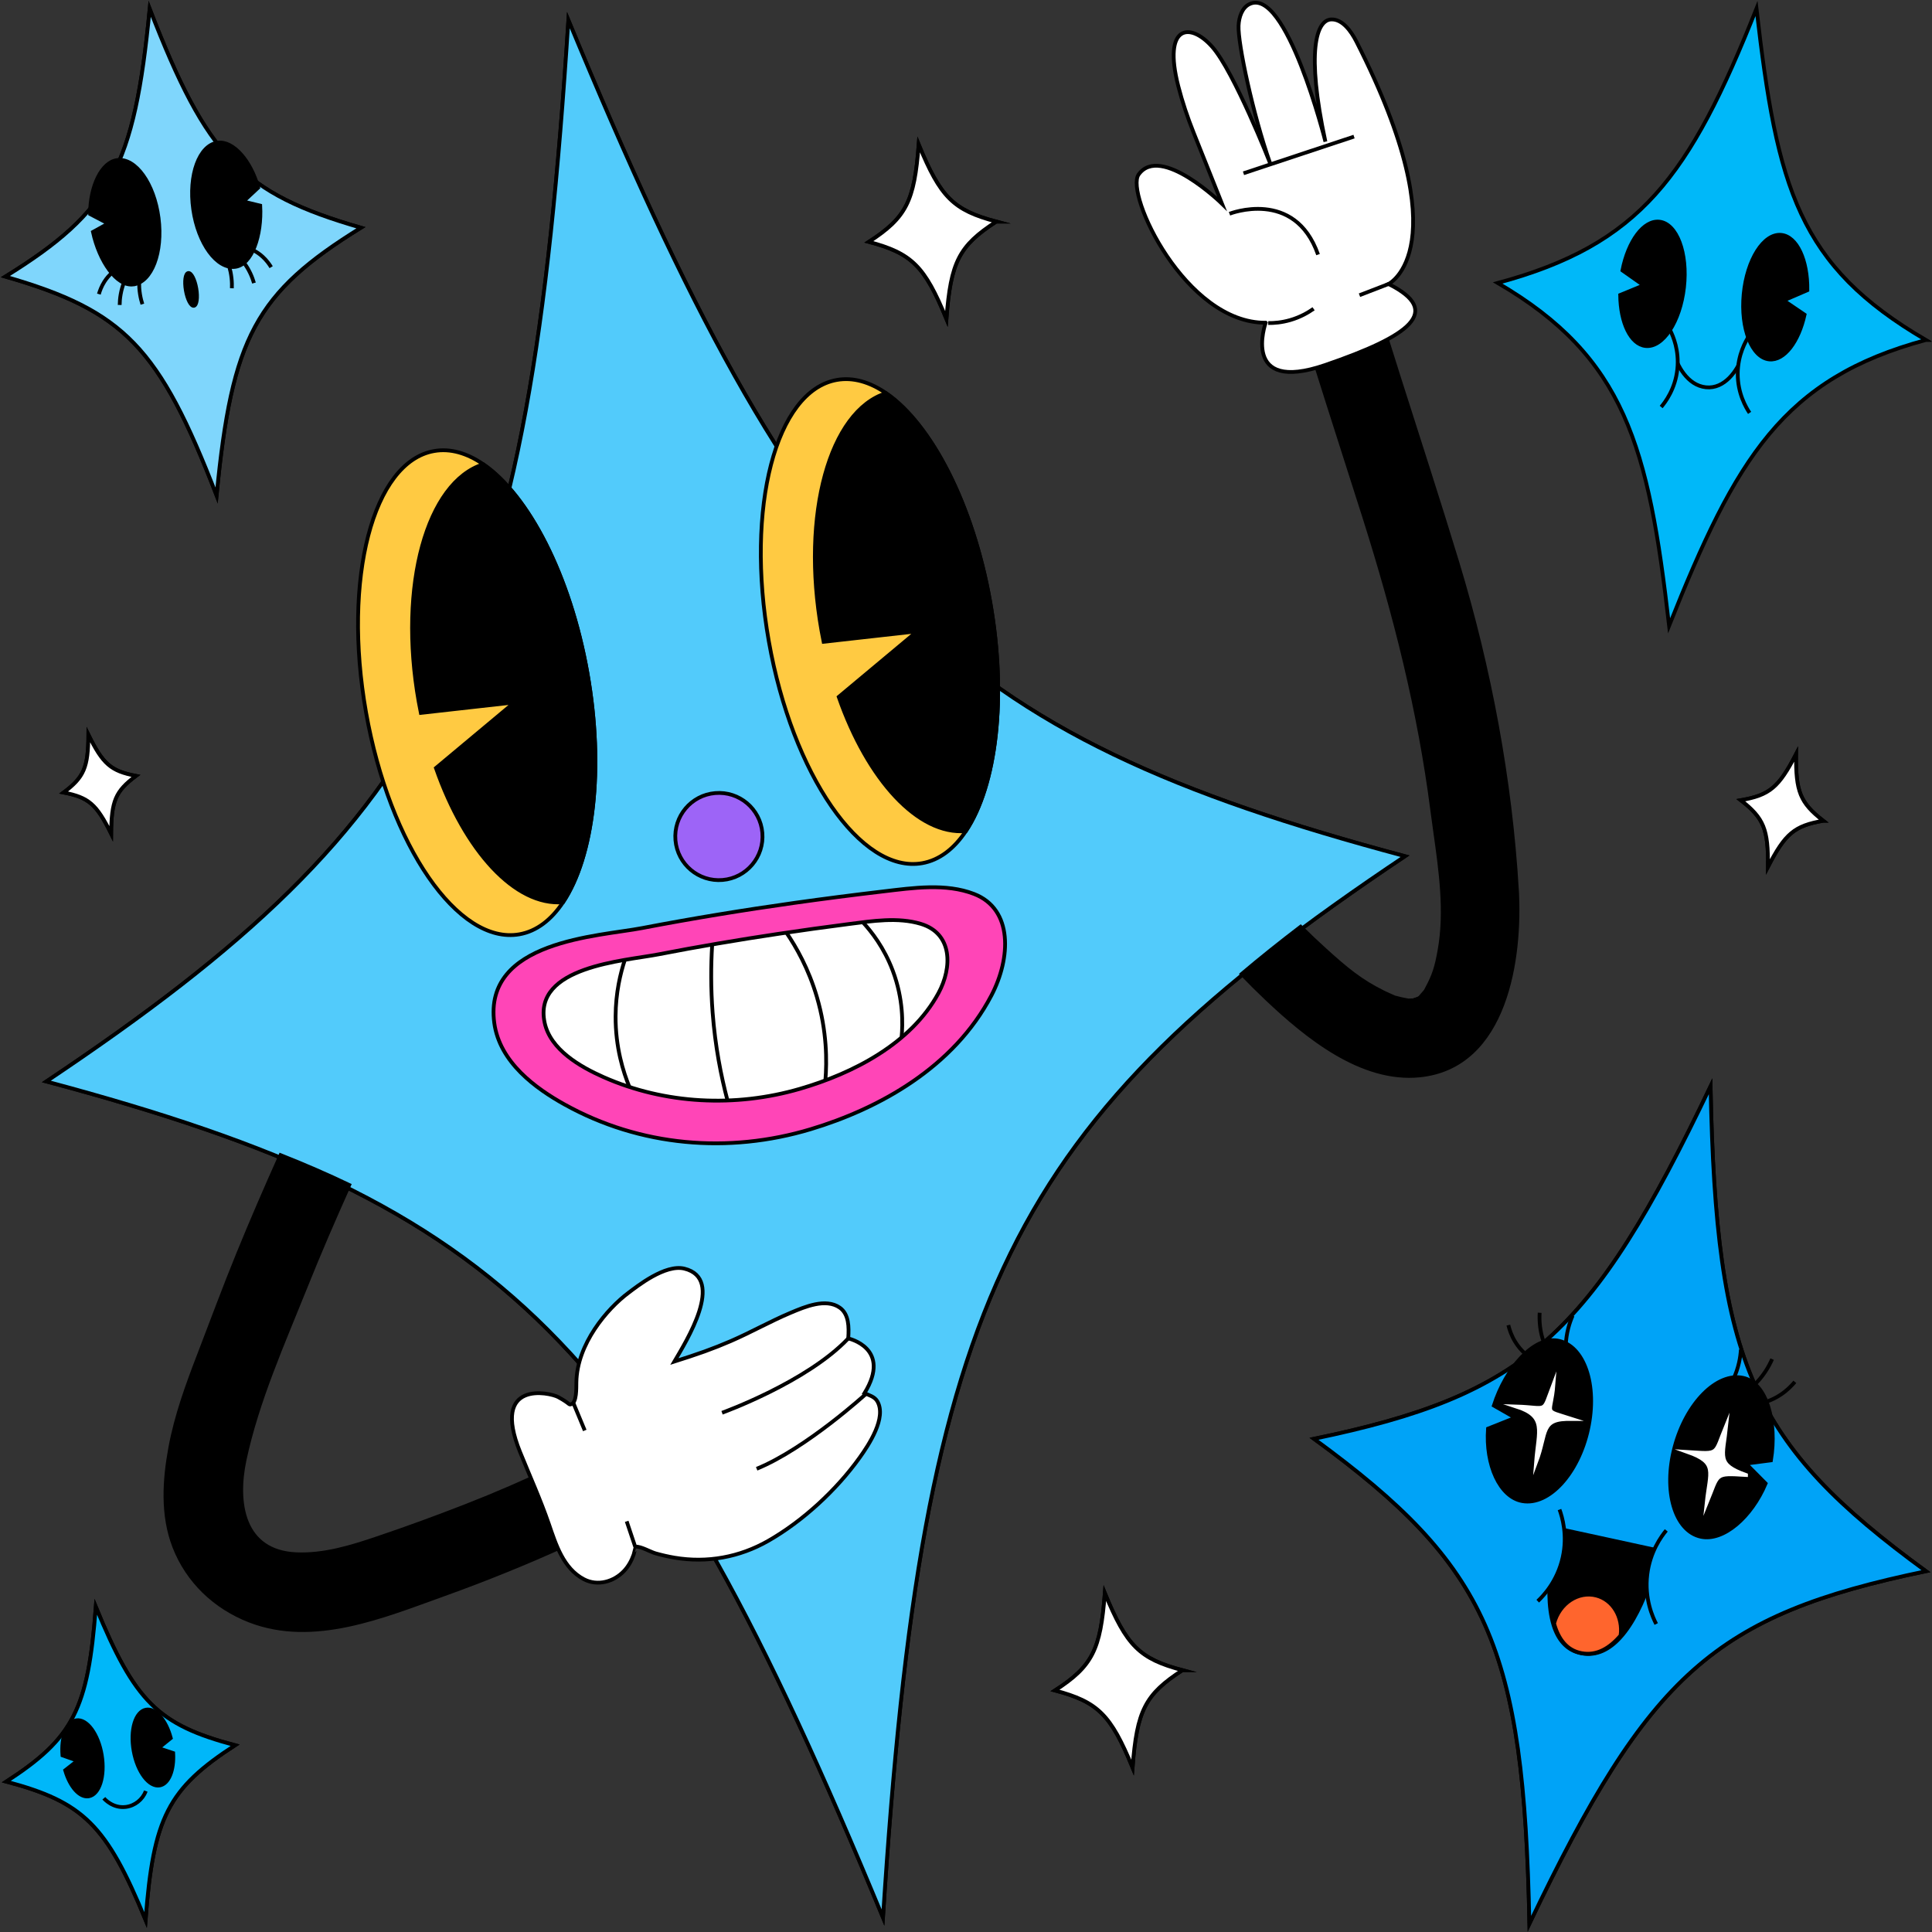 <?xml version="1.0" encoding="UTF-8"?>
<!-- Created with Inkscape (http://www.inkscape.org/) -->
<svg id="svg2" width="682.67" height="682.67" version="1.1" viewBox="0 0 682.67 682.67" xmlns="http://www.w3.org/2000/svg">
 <rect x="0" y="0" width="682.67" height="682.67" fill="#333333" stroke="none"/>
 <defs id="defs6">
  <clipPath id="clipPath1800">
   <path id="path1798" d="m0 512h512v-512h-512z"/>
  </clipPath>
 </defs>
 <g id="g1792" transform="matrix(1.333 0 0 -1.333 9.2275e-6 682.67)">
  <g id="g1794">
   <g id="g1796" clip-path="url(#clipPath1800)">
    <g id="g1802" transform="translate(264.09 453.39)">
     <path id="path1804" d="m0 0c-9.891-6.412-12.079-10.683-13.213-25.793-5.765 14.014-9.169 17.396-20.56 20.424 9.89 6.412 12.078 10.683 13.212 25.793 5.765-14.013 9.17-17.395 20.561-20.424" fill="#fff"/>
    </g>
    <g id="g1806" transform="translate(264.09 453.39)">
     <path id="path1808" d="m0 0c-9.891-6.412-12.079-10.683-13.213-25.793-5.765 14.014-9.169 17.396-20.56 20.424 9.89 6.412 12.078 10.683 13.212 25.793 5.765-14.013 9.17-17.395 20.561-20.424z" fill="none" stroke="#000" stroke-miterlimit="10"/>
    </g>
    <g id="g1810" transform="translate(264.09 453.39)">
     <path id="path1812" d="m0 0c-9.891-6.412-12.079-10.683-13.213-25.793-5.765 14.014-9.169 17.396-20.56 20.424 9.89 6.412 12.078 10.683 13.212 25.793 5.765-14.013 9.17-17.395 20.561-20.424" fill="#fff"/>
    </g>
    <g id="g1814" transform="translate(264.09 453.39)">
     <path id="path1816" d="m0 0c-9.891-6.412-12.079-10.683-13.213-25.793-5.765 14.014-9.169 17.396-20.56 20.424 9.89 6.412 12.078 10.683 13.212 25.793 5.765-14.013 9.17-17.395 20.561-20.424z" fill="none" stroke="#000" stroke-miterlimit="10"/>
    </g>
    <g id="g1818" transform="translate(313.43 69.396)">
     <path id="path1820" d="m0 0c-9.891-6.412-12.079-10.683-13.214-25.793-5.764 14.014-9.169 17.396-20.56 20.424 9.89 6.412 12.079 10.683 13.213 25.793 5.764-14.013 9.169-17.395 20.561-20.424" fill="#fff"/>
    </g>
    <g id="g1822" transform="translate(313.43 69.396)">
     <path id="path1824" d="m0 0c-9.891-6.412-12.079-10.683-13.214-25.793-5.764 14.014-9.169 17.396-20.56 20.424 9.89 6.412 12.079 10.683 13.213 25.793 5.764-14.013 9.169-17.395 20.561-20.424z" fill="none" stroke="#000" stroke-miterlimit="10"/>
    </g>
    <g id="g1826" transform="translate(313.43 69.396)">
     <path id="path1828" d="m0 0c-9.891-6.412-12.079-10.683-13.214-25.793-5.764 14.014-9.169 17.396-20.56 20.424 9.89 6.412 12.079 10.683 13.213 25.793 5.764-14.013 9.169-17.395 20.561-20.424" fill="#fff"/>
    </g>
    <g id="g1830" transform="translate(313.43 69.396)">
     <path id="path1832" d="m0 0c-9.891-6.412-12.079-10.683-13.214-25.793-5.764 14.014-9.169 17.396-20.56 20.424 9.89 6.412 12.079 10.683 13.213 25.793 5.764-14.013 9.169-17.395 20.561-20.424z" fill="none" stroke="#000" stroke-miterlimit="10"/>
    </g>
    <g id="g1834" transform="translate(483.29 294.57)">
     <path id="path1836" d="m0 0c-7.641-1.337-10.066-3.36-14.644-12.219 0.117 9.971-1.074 12.897-7.194 17.664 7.642 1.336 10.067 3.361 14.645 12.219-0.118-9.971 1.074-12.896 7.193-17.664" fill="#fff"/>
    </g>
    <g id="g1838" transform="translate(483.29 294.57)">
     <path id="path1840" d="m0 0c-7.641-1.337-10.066-3.36-14.644-12.219 0.117 9.971-1.074 12.897-7.194 17.664 7.642 1.336 10.067 3.361 14.645 12.219-0.118-9.971 1.074-12.896 7.193-17.664z" fill="none" stroke="#000" stroke-miterlimit="10"/>
    </g>
    <g id="g1842" transform="translate(483.29 294.57)">
     <path id="path1844" d="m0 0c-7.641-1.337-10.066-3.36-14.644-12.219 0.117 9.971-1.074 12.897-7.194 17.664 7.642 1.336 10.067 3.361 14.645 12.219-0.118-9.971 1.074-12.896 7.193-17.664" fill="#fff"/>
    </g>
    <g id="g1846" transform="translate(483.29 294.57)">
     <path id="path1848" d="m0 0c-7.641-1.337-10.066-3.36-14.644-12.219 0.117 9.971-1.074 12.897-7.194 17.664 7.642 1.336 10.067 3.361 14.645 12.219-0.118-9.971 1.074-12.896 7.193-17.664z" fill="none" stroke="#000" stroke-miterlimit="10"/>
    </g>
    <g id="g1850" transform="translate(36.031 306.46)">
     <path id="path1852" d="m0 0c-5.423-4.067-6.51-6.604-6.568-15.318-3.858 7.814-5.944 9.621-12.599 10.911 5.423 4.067 6.511 6.603 6.568 15.318 3.858-7.814 5.944-9.621 12.599-10.911" fill="#fff"/>
    </g>
    <g id="g1854" transform="translate(36.031 306.46)">
     <path id="path1856" d="m0 0c-5.423-4.067-6.51-6.604-6.568-15.318-3.858 7.814-5.944 9.621-12.599 10.911 5.423 4.067 6.511 6.603 6.568 15.318 3.858-7.814 5.944-9.621 12.599-10.911z" fill="none" stroke="#000" stroke-miterlimit="10"/>
    </g>
    <g id="g1858" transform="translate(36.031 306.46)">
     <path id="path1860" d="m0 0c-5.423-4.067-6.51-6.604-6.568-15.318-3.858 7.814-5.944 9.621-12.599 10.911 5.423 4.067 6.511 6.603 6.568 15.318 3.858-7.814 5.944-9.621 12.599-10.911" fill="#fff"/>
    </g>
    <g id="g1862" transform="translate(36.031 306.46)">
     <path id="path1864" d="m0 0c-5.423-4.067-6.51-6.604-6.568-15.318-3.858 7.814-5.944 9.621-12.599 10.911 5.423 4.067 6.511 6.603 6.568 15.318 3.858-7.814 5.944-9.621 12.599-10.911z" fill="none" stroke="#000" stroke-miterlimit="10"/>
    </g>
    <g id="g1866" transform="translate(510.53 95.64)">
     <path id="path1868" d="m0 0c-56.015-11.616-73.422-27.09-105.12-93.446-1.438 73.525-10.893 94.81-57.099 128.54 56.016 11.616 73.423 27.09 105.12 93.446 1.439-73.524 10.894-94.81 57.099-128.54" fill="#00a3f7"/>
    </g>
    <g id="g1870" transform="translate(510.53 95.64)">
     <path id="path1872" d="m0 0c-56.015-11.616-73.422-27.09-105.12-93.446-1.438 73.525-10.893 94.81-57.099 128.54 56.016 11.616 73.423 27.09 105.12 93.446 1.439-73.524 10.894-94.81 57.099-128.54z" fill="none" stroke="#000" stroke-miterlimit="10"/>
    </g>
    <g id="g1874" transform="translate(510.53 95.64)">
     <path id="path1876" d="m0 0c-56.015-11.616-73.422-27.09-105.12-93.446-1.438 73.525-10.893 94.81-57.099 128.54 56.016 11.616 73.423 27.09 105.12 93.446 1.439-73.524 10.894-94.81 57.099-128.54" fill="#00a3f7"/>
    </g>
    <g id="g1878" transform="translate(510.53 95.64)">
     <path id="path1880" d="m0 0c-56.015-11.616-73.422-27.09-105.12-93.446-1.438 73.525-10.893 94.81-57.099 128.54 56.016 11.616 73.423 27.09 105.12 93.446 1.439-73.524 10.894-94.81 57.099-128.54z" fill="none" stroke="#000" stroke-miterlimit="10"/>
    </g>
    <g id="g1882" transform="translate(412.88 156.77)">
     <path id="path1884" d="m0 0c-6.339 1.098-13.7-7.256-16.893-17.223l5.67-3.24-7.22-2.879c-0.7-9.571 3.126-18.174 9.126-19.213 7.03-1.217 14.815 7.322 17.388 19.073s-1.041 22.264-8.071 23.482"/>
    </g>
    <g id="g1886" transform="translate(412.88 156.77)">
     <path id="path1888" d="m0 0c-6.339 1.098-13.7-7.256-16.893-17.223l5.67-3.24-7.22-2.879c-0.7-9.571 3.126-18.174 9.126-19.213 7.03-1.217 14.815 7.322 17.388 19.073s-1.041 22.264-8.071 23.482z" fill="none" stroke="#000" stroke-miterlimit="10"/>
    </g>
    <g id="g1890" transform="translate(399.83 160.87)">
     <path id="path1892" d="m0 0c0.279-1.157 0.797-2.749 1.8-4.394 0.792-1.3 1.654-2.25 2.364-2.912" fill="none" stroke="#000" stroke-miterlimit="10"/>
    </g>
    <g id="g1894" transform="translate(408.13 164.15)">
     <path id="path1896" d="m0 0c-0.062-1.036-0.06-2.308 0.118-3.73 0.196-1.567 0.55-2.868 0.897-3.868" fill="none" stroke="#000" stroke-miterlimit="10"/>
    </g>
    <g id="g1898" transform="translate(416.87 163.38)">
     <path id="path1900" d="m0 0c-0.402-0.912-0.827-2.043-1.165-3.368-0.393-1.535-0.559-2.897-0.623-3.985" fill="none" stroke="#000" stroke-miterlimit="10"/>
    </g>
    <g id="g1902" transform="translate(416.68 135.97)">
     <path id="path1904" d="m0 0c-8.604 0.27-6.483-3.446-9.506-11.45 0.649 8.412 2.868 12.179-5.212 14.783 8.603-0.27 6.806-2.143 9.828 5.86-0.648-8.412-3.191-6.589 4.89-9.193" fill="#fff"/>
    </g>
    <g id="g1906" transform="translate(416.68 135.97)">
     <path id="path1908" d="m0 0c-8.604 0.27-6.483-3.446-9.506-11.45 0.649 8.412 2.868 12.179-5.212 14.783 8.603-0.27 6.806-2.143 9.828 5.86-0.648-8.412-3.191-6.589 4.89-9.193z" fill="none" stroke="#fff" stroke-miterlimit="10"/>
    </g>
    <g id="g1910" transform="translate(462.04 146.9)">
     <path id="path1912" d="m0 0c6.261-1.333 9.096-11.638 7.402-21.877l-6.64-0.861 5.228-5.275c-3.775-8.963-11.211-15.381-17.136-14.12-6.945 1.478-10.078 12.108-7 23.742 3.079 11.634 11.203 19.869 18.146 18.391"/>
    </g>
    <g id="g1914" transform="translate(462.04 146.9)">
     <path id="path1916" d="m0 0c6.261-1.333 9.096-11.638 7.402-21.877l-6.64-0.861 5.228-5.275c-3.775-8.963-11.211-15.381-17.136-14.12-6.945 1.478-10.078 12.108-7 23.742 3.079 11.634 11.203 19.869 18.146 18.391z" fill="none" stroke="#000" stroke-miterlimit="10"/>
    </g>
    <g id="g1918" transform="translate(475.77 145.83)">
     <path id="path1920" d="m0 0c-0.787-0.95-1.99-2.208-3.658-3.335-1.319-0.892-2.538-1.437-3.488-1.779" fill="none" stroke="#000" stroke-miterlimit="10"/>
    </g>
    <g id="g1922" transform="translate(469.75 151.86)">
     <path id="path1924" d="m0 0c-0.421-0.965-1.009-2.121-1.826-3.35-0.9-1.352-1.82-2.405-2.596-3.187" fill="none" stroke="#000" stroke-miterlimit="10"/>
    </g>
    <g id="g1926" transform="translate(461.46 154.38)">
     <path id="path1928" d="m0 0c-0.055-0.979-0.191-2.164-0.494-3.493-0.352-1.54-0.828-2.84-1.271-3.853" fill="none" stroke="#000" stroke-miterlimit="10"/>
    </g>
    <g id="g1930" transform="translate(462.83 121.14)">
     <path id="path1932" d="m0 0c-8.55 0.52-7.191 0.505-10.43-7.407 0.889 8.389 2.981 10.666-4.982 13.504 8.55-0.52 6.934-0.916 10.172 6.996-0.889-8.39-2.723-10.255 5.24-13.093" fill="#fff"/>
    </g>
    <g id="g1934" transform="translate(462.83 121.14)">
     <path id="path1936" d="m0 0c-8.55 0.52-7.191 0.505-10.43-7.407 0.889 8.389 2.981 10.666-4.982 13.504 8.55-0.52 6.934-0.916 10.172 6.996-0.889-8.39-2.723-10.255 5.24-13.093z" fill="none" stroke="#fff" stroke-miterlimit="10"/>
    </g>
    <g id="g1938" transform="translate(429.43 78.001)">
     <path id="path1940" d="m0 0c-2.804-3.063-6.206-4.923-10.253-4.115-3.935 0.778-6.176 3.657-7.355 7.406l3e-3 0.011c-3.094 9.818 1.062 25.634 1.062 25.634l8.608-1.868 10.769-2.341 7.481-1.629s-3.247-15.392-10.315-23.098"/>
    </g>
    <g id="g1942" transform="translate(429.43 78.001)">
     <path id="path1944" d="m0 0c-2.804-3.063-6.206-4.923-10.253-4.115-3.935 0.778-6.176 3.657-7.355 7.406l3e-3 0.011c-3.094 9.818 1.062 25.634 1.062 25.634l8.608-1.868 10.769-2.341 7.481-1.629s-3.247-15.392-10.315-23.098z" fill="none" stroke="#000" stroke-miterlimit="10"/>
    </g>
    <g id="g1946" transform="translate(429.59 78.606)">
     <path id="path1948" d="m0 0c-2.886-3.379-6.35-5.468-10.401-4.682-3.941 0.757-6.131 3.827-7.236 7.862l3e-3 0.011c1.403 5.338 6.433 8.635 11.228 7.375 4.373-1.149 7.052-5.712 6.406-10.566" fill="#ff652d"/>
    </g>
    <g id="g1950" transform="translate(429.59 78.606)">
     <path id="path1952" d="m0 0c-2.886-3.379-6.35-5.468-10.401-4.682-3.941 0.757-6.131 3.827-7.236 7.862l3e-3 0.011c1.403 5.338 6.433 8.635 11.228 7.375 4.373-1.149 7.052-5.712 6.406-10.566z" fill="none" stroke="#000" stroke-miterlimit="10"/>
    </g>
    <g id="g1954" transform="translate(413.39 111.98)">
     <path id="path1956" d="m0 0c0.698-1.909 2.17-6.729 0.844-12.692-1.411-6.344-5.151-10.219-6.614-11.593" fill="#00a3f7" stroke="#000" stroke-miterlimit="10"/>
    </g>
    <g id="g1958" transform="translate(441.69 106.46)">
     <path id="path1960" d="m0 0c-1.295-1.566-4.29-5.618-5.03-11.684-0.787-6.45 1.444-11.35 2.366-13.134" fill="#00a3f7" stroke="#000" stroke-miterlimit="10"/>
    </g>
    <g id="g1962" transform="translate(510.51 422.01)">
     <path id="path1964" d="m0 0c-37.751-10.19-50.334-31.168-68.068-75.75-5.451 47.669-11.662 71.15-45.431 90.864 37.751 10.191 50.863 28.163 68.598 72.745 5.45-47.669 11.132-68.144 44.901-87.859" fill="#00b8f9"/>
    </g>
    <g id="g1966" transform="translate(510.51 422.01)">
     <path id="path1968" d="m0 0c-37.751-10.19-50.334-31.168-68.068-75.75-5.451 47.669-11.662 71.15-45.431 90.864 37.751 10.191 50.863 28.163 68.598 72.745 5.45-47.669 11.132-68.144 44.901-87.859z" fill="none" stroke="#000" stroke-miterlimit="10"/>
    </g>
    <g id="g1970" transform="translate(461.84 417.64)">
     <path id="path1972" d="m0 0c-1.306-3.785-4.714-8.678-9.634-8.169-4.866 0.502-7.743 5.755-8.684 9.707" fill="none" stroke="#000" stroke-miterlimit="10"/>
    </g>
    <g id="g1974" transform="translate(442.76 424.5)">
     <path id="path1976" d="m0 0c0.744-1.485 2.389-5.26 1.868-10.226-0.555-5.282-3.228-8.776-4.289-10.028" fill="#00b8f9" stroke="#000" stroke-miterlimit="10"/>
    </g>
    <g id="g1978" transform="translate(463.63 423.08)">
     <path id="path1980" d="m0 0c-0.906-1.393-2.96-4.961-2.995-9.954-0.037-5.31 2.231-9.08 3.145-10.442" fill="#00b8f9" stroke="#000" stroke-miterlimit="10"/>
    </g>
    <g id="g1982" transform="translate(439.88 453.37)">
     <path id="path1984" d="m0 0c-4.162 0.467-8.286-5.144-9.807-12.921l5.62-3.958-6.222-2.558c0.071-7.331 2.769-13.076 6.709-13.518 4.616-0.519 9.186 6.438 10.209 15.539 1.021 9.1-1.893 16.897-6.509 17.416"/>
    </g>
    <g id="g1986" transform="translate(439.88 453.37)">
     <path id="path1988" d="m0 0c-4.162 0.467-8.286-5.144-9.807-12.921l5.62-3.958-6.222-2.558c0.071-7.331 2.769-13.076 6.709-13.518 4.616-0.519 9.186 6.438 10.209 15.539 1.021 9.1-1.893 16.897-6.509 17.416z" fill="none" stroke="#000" stroke-miterlimit="10"/>
    </g>
    <g id="g1990" transform="translate(472.15 449.87)">
     <path id="path1992" d="m0 0c4.17-0.396 7.056-6.731 6.949-14.656l-6.311-2.722 5.566-3.779c-1.573-7.16-5.391-12.231-9.338-11.857-4.625 0.44-7.672 8.186-6.806 17.302 0.865 9.117 5.315 16.151 9.94 15.712"/>
    </g>
    <g id="g1994" transform="translate(472.15 449.87)">
     <path id="path1996" d="m0 0c4.17-0.396 7.056-6.731 6.949-14.656l-6.311-2.722 5.566-3.779c-1.573-7.16-5.391-12.231-9.338-11.857-4.625 0.44-7.672 8.186-6.806 17.302 0.865 9.117 5.315 16.151 9.94 15.712z" fill="none" stroke="#000" stroke-miterlimit="10"/>
    </g>
    <g id="g1998" transform="translate(62.312 49.509)">
     <path id="path2000" d="m0 0c-17.757-11.512-21.686-19.18-23.722-46.307-10.349 25.159-16.462 31.23-36.913 36.667 17.757 11.512 21.685 19.18 23.722 46.307 10.349-25.158 16.461-31.23 36.913-36.667" fill="#00a3f7"/>
    </g>
    <g id="g2002" transform="translate(62.312 49.509)">
     <path id="path2004" d="m0 0c-17.757-11.512-21.686-19.18-23.722-46.307-10.349 25.159-16.462 31.23-36.913 36.667 17.757 11.512 21.685 19.18 23.722 46.307 10.349-25.158 16.461-31.23 36.913-36.667z" fill="none" stroke="#000" stroke-miterlimit="10"/>
    </g>
    <g id="g2006" transform="translate(62.312 49.509)">
     <path id="path2008" d="m0 0c-17.757-11.512-21.686-19.18-23.722-46.307-10.349 25.159-16.462 31.23-36.913 36.667 17.757 11.512 21.685 19.18 23.722 46.307 10.349-25.158 16.461-31.23 36.913-36.667" fill="#00b7f9"/>
    </g>
    <g id="g2010" transform="translate(62.312 49.509)">
     <path id="path2012" d="m0 0c-17.757-11.512-21.686-19.18-23.722-46.307-10.349 25.159-16.462 31.23-36.913 36.667 17.757 11.512 21.685 19.18 23.722 46.307 10.349-25.158 16.461-31.23 36.913-36.667z" fill="none" stroke="#000" stroke-miterlimit="10"/>
    </g>
    <g id="g2014" transform="translate(38.659 37.361)">
     <path id="path2016" d="m0 0c-0.873-2.278-2.911-3.899-5.295-4.205-3.439-0.441-5.679 2.104-5.838 2.292" fill="none" stroke="#000" stroke-miterlimit="10"/>
    </g>
    <g id="g2018" transform="translate(20.211 56.11)">
     <path id="path2020" d="m0 0c-2.544-0.417-4.053-4.429-3.658-9.291l3.991-1.408-3.262-2.553c1.264-4.332 3.82-7.287 6.228-6.893 2.823 0.462 4.371 5.347 3.46 10.91-0.911 5.562-3.937 9.697-6.759 9.235"/>
    </g>
    <g id="g2022" transform="translate(20.211 56.11)">
     <path id="path2024" d="m0 0c-2.544-0.417-4.053-4.429-3.658-9.291l3.991-1.408-3.262-2.553c1.264-4.332 3.82-7.287 6.228-6.893 2.823 0.462 4.371 5.347 3.46 10.91-0.911 5.562-3.937 9.697-6.759 9.235z" fill="none" stroke="#000" stroke-miterlimit="10"/>
    </g>
    <g id="g2026" transform="translate(38.711 58.936)">
     <path id="path2028" d="m0 0c2.537 0.461 5.303-2.813 6.561-7.526l-3.287-2.665 3.928-1.312c0.261-4.506-1.156-8.146-3.557-8.582-2.814-0.511-5.911 3.572-6.917 9.118s0.459 10.456 3.272 10.967"/>
    </g>
    <g id="g2030" transform="translate(38.711 58.936)">
     <path id="path2032" d="m0 0c2.537 0.461 5.303-2.813 6.561-7.526l-3.287-2.665 3.928-1.312c0.261-4.506-1.156-8.146-3.557-8.582-2.814-0.511-5.911 3.572-6.917 9.118s0.459 10.456 3.272 10.967z" fill="none" stroke="#000" stroke-miterlimit="10"/>
    </g>
    <g id="g2034" transform="translate(95.674 451.77)">
     <path id="path2036" d="m0 0c-27.884-17.256-34.22-29.008-38.259-70.968-15.214 39.313-24.486 48.919-55.992 58.009 27.884 17.256 34.22 29.007 38.259 70.967 15.213-39.313 24.485-48.918 55.992-58.008" fill="#00a3f7"/>
    </g>
    <g id="g2038" transform="translate(95.674 451.77)">
     <path id="path2040" d="m0 0c-27.884-17.256-34.22-29.008-38.259-70.968-15.214 39.313-24.486 48.919-55.992 58.009 27.884 17.256 34.22 29.007 38.259 70.967 15.213-39.313 24.485-48.918 55.992-58.008z" fill="none" stroke="#000" stroke-miterlimit="10"/>
    </g>
    <g id="g2042" transform="translate(95.674 451.77)">
     <path id="path2044" d="m0 0c-27.884-17.256-34.22-29.008-38.259-70.968-15.214 39.313-24.486 48.919-55.992 58.009 27.884 17.256 34.22 29.007 38.259 70.967 15.213-39.313 24.485-48.918 55.992-58.008" fill="#7fd6fc"/>
    </g>
    <g id="g2046" transform="translate(95.674 451.77)">
     <path id="path2048" d="m0 0c-27.884-17.256-34.22-29.008-38.259-70.968-15.214 39.313-24.486 48.919-55.992 58.009 27.884 17.256 34.22 29.007 38.259 70.967 15.213-39.313 24.485-48.918 55.992-58.008z" fill="none" stroke="#000" stroke-miterlimit="10"/>
    </g>
    <g id="g2050" transform="translate(62.385 441.4)">
     <path id="path2052" d="m0 0c4.386 0.604 7.048 8.287 6.6 16.219l-4.494 1.094 3.953 3.684c-1.964 7.093-6.617 12.484-10.768 11.912-4.864-0.671-7.754-8.582-6.454-17.67 1.301-9.087 6.298-15.91 11.163-15.239"/>
    </g>
    <g id="g2054" transform="translate(62.385 441.4)">
     <path id="path2056" d="m0 0c4.386 0.604 7.048 8.287 6.6 16.219l-4.494 1.094 3.953 3.684c-1.964 7.093-6.617 12.484-10.768 11.912-4.864-0.671-7.754-8.582-6.454-17.67 1.301-9.087 6.298-15.91 11.163-15.239z" fill="none" stroke="#000" stroke-miterlimit="10"/>
    </g>
    <g id="g2058" transform="translate(71.878 441.31)">
     <path id="path2060" d="m0 0c-0.473 0.777-1.211 1.816-2.276 2.788-0.843 0.768-1.641 1.265-2.268 1.588" fill="none" stroke="#000" stroke-miterlimit="10"/>
    </g>
    <g id="g2062" transform="translate(67.325 437.1)">
     <path id="path2064" d="m0 0c-0.222 0.764-0.544 1.686-1.019 2.678-0.523 1.092-1.081 1.957-1.558 2.605" fill="none" stroke="#000" stroke-miterlimit="10"/>
    </g>
    <g id="g2066" transform="translate(61.467 435.72)">
     <path id="path2068" d="m0 0c0.03 0.75 0.02 1.664-0.096 2.699-0.133 1.2-0.369 2.224-0.602 3.027" fill="none" stroke="#000" stroke-miterlimit="10"/>
    </g>
    <g id="g2070" transform="translate(35.34 436.73)">
     <path id="path2072" d="m0 0c-4.391-0.565-9.012 6.146-10.7 13.912l4.04 2.234-4.797 2.515c-1e-3 7.356 3.043 13.774 7.2 14.309 4.87 0.627 9.771-6.245 10.946-15.35 1.176-9.103-1.818-16.993-6.689-17.62"/>
    </g>
    <g id="g2074" transform="translate(35.34 436.73)">
     <path id="path2076" d="m0 0c-4.391-0.565-9.012 6.146-10.7 13.912l4.04 2.234-4.797 2.515c-1e-3 7.356 3.043 13.774 7.2 14.309 4.87 0.627 9.771-6.245 10.946-15.35 1.176-9.103-1.818-16.993-6.689-17.62z" fill="none" stroke="#000" stroke-miterlimit="10"/>
    </g>
    <g id="g2078" transform="translate(26.209 434.16)">
     <path id="path2080" d="m0 0c0.249 0.874 0.682 2.069 1.449 3.285 0.608 0.961 1.244 1.65 1.763 2.126" fill="none" stroke="#000" stroke-miterlimit="10"/>
    </g>
    <g id="g2082" transform="translate(31.725 431.29)">
     <path id="path2084" d="m0 0c0.01 0.795 0.074 1.769 0.267 2.85 0.212 1.19 0.519 2.17 0.805 2.921" fill="none" stroke="#000" stroke-miterlimit="10"/>
    </g>
    <g id="g2086" transform="translate(37.743 431.5)">
     <path id="path2088" d="m0 0c-0.23 0.716-0.464 1.601-0.629 2.629-0.192 1.191-0.238 2.24-0.228 3.076" fill="none" stroke="#000" stroke-miterlimit="10"/>
    </g>
    <g id="g2090" transform="translate(52.04 435.65)">
     <path id="path2092" d="m0 0c0.411-2.399 0.121-4.451-0.647-4.582-0.768-0.132-1.723 1.707-2.134 4.106-0.41 2.401-0.12 4.453 0.647 4.583 0.768 0.132 1.723-1.707 2.134-4.107"/>
    </g>
    <g id="g2094" transform="translate(52.04 435.65)">
     <path id="path2096" d="m0 0c0.411-2.399 0.121-4.451-0.647-4.582-0.768-0.132-1.723 1.707-2.134 4.106-0.41 2.401-0.12 4.453 0.647 4.583 0.768 0.132 1.723-1.707 2.134-4.107z" fill="none" stroke="#000" stroke-miterlimit="10"/>
    </g>
    <g id="g2098" transform="translate(372.44 285.17)">
     <path id="path2100" d="m0 0c-104.96-70.183-127.87-116.77-138.38-281.33-63.057 152.36-99.781 189.06-221.77 221.62 104.96 70.182 127.87 116.77 138.38 281.33 63.057-152.36 99.781-189.06 221.77-221.62" fill="#52cbfb"/>
    </g>
    <g id="g2102" transform="translate(372.44 285.17)">
     <path id="path2104" d="m0 0c-104.96-70.183-127.87-116.77-138.38-281.33-63.057 152.36-99.781 189.06-221.77 221.62 104.96 70.182 127.87 116.77 138.38 281.33 63.057-152.36 99.781-189.06 221.77-221.62z" fill="none" stroke="#000" stroke-miterlimit="10"/>
    </g>
    <g id="g2106" transform="translate(372.44 285.17)">
     <path id="path2108" d="m0 0c-104.96-70.183-127.87-116.77-138.38-281.33-63.057 152.36-99.781 189.06-221.77 221.62 104.96 70.182 127.87 116.77 138.38 281.33 63.057-152.36 99.781-189.06 221.77-221.62" fill="#52cbfb"/>
    </g>
    <g id="g2110" transform="translate(372.44 285.17)">
     <path id="path2112" d="m0 0c-104.96-70.183-127.87-116.77-138.38-281.33-63.057 152.36-99.781 189.06-221.77 221.62 104.96 70.182 127.87 116.77 138.38 281.33 63.057-152.36 99.781-189.06 221.77-221.62z" fill="none" stroke="#000" stroke-miterlimit="10"/>
    </g>
    <g id="g2114" transform="translate(210.54,272.79)">
     <path id="path2116" d="m0 0c-13.479-1.902-26.943-4.099-40.326-6.669-11.53-2.215-42.123-3.285-39.195-25.135 1.409-10.519 11.105-17.436 18.632-21.622 20.022-11.134 43.422-13.12 65.225-6.565 17.986 5.407 37.905 16.279 47.938 35.481 5.123 9.804 5.808 22.868-4.628 26.889-7.507 2.891-16.174 1.593-23.969 0.676-7.888-0.929-15.785-1.942-23.677-3.055" fill="#ff45b7"/>
    </g>
    <g id="g2118" transform="translate(210.54,272.79)">
     <path id="path2120" d="m0 0c-13.479-1.902-26.943-4.099-40.326-6.669-11.53-2.215-42.123-3.285-39.195-25.135 1.409-10.519 11.105-17.436 18.632-21.622 20.022-11.134 43.422-13.12 65.225-6.565 17.986 5.407 37.905 16.279 47.938 35.481 5.123 9.804 5.808 22.868-4.628 26.889-7.507 2.891-16.174 1.593-23.969 0.676-7.888-0.929-15.785-1.942-23.677-3.055z" fill="none" stroke="#000" stroke-miterlimit="10"/>
    </g>
    <g id="g2122" transform="translate(206.33 264.59)">
     <path id="path2124" d="m0 0c-10.634-1.592-21.245-3.386-31.778-5.436-9.075-1.765-33.332-3.151-30.187-18.087 1.513-7.191 9.474-11.733 15.609-14.446 16.319-7.217 34.979-8.082 52.05-3.118 14.082 4.094 29.495 11.982 36.744 25.376 3.7 6.838 3.754 15.82-4.686 18.358-6.07 1.825-12.905 0.749-19.061-0.046-6.231-0.805-12.465-1.668-18.691-2.601" fill="#fff"/>
    </g>
    <g id="g2126" transform="translate(206.33 264.59)">
     <path id="path2128" d="m0 0c-10.634-1.592-21.245-3.386-31.778-5.436-9.075-1.765-33.332-3.151-30.187-18.087 1.513-7.191 9.474-11.733 15.609-14.446 16.319-7.217 34.979-8.082 52.05-3.118 14.082 4.094 29.495 11.982 36.744 25.376 3.7 6.838 3.754 15.82-4.686 18.358-6.07 1.825-12.905 0.749-19.061-0.046-6.231-0.805-12.465-1.668-18.691-2.601z" fill="none" stroke="#000" stroke-miterlimit="10"/>
    </g>
    <g id="g2130" transform="translate(165.63 257.69)">
     <path id="path2132" d="m0 0c-1.167-3.538-2.414-8.668-2.45-14.922-0.049-8.296 2.052-14.849 3.661-18.772" fill="none" stroke="#000" stroke-miterlimit="10"/>
    </g>
    <g id="g2134" transform="translate(188.77 261.47)">
     <path id="path2136" d="m0 0c-0.322-5.251-0.368-11.215 0.13-17.746 0.684-8.97 2.225-16.817 3.944-23.304" fill="none" stroke="#000" stroke-miterlimit="10"/>
    </g>
    <g id="g2138" transform="translate(208.46 264.9)">
     <path id="path2140" d="m0 0c2.595-3.807 5.864-9.525 8.074-17.031 2.696-9.155 2.672-17.084 2.258-22.125" fill="none" stroke="#000" stroke-miterlimit="10"/>
    </g>
    <g id="g2142" transform="translate(228.72 267.66)">
     <path id="path2144" d="m0 0c2.279-2.468 5.637-6.73 7.941-12.861 2.823-7.514 2.667-14.119 2.324-17.681" fill="none" stroke="#000" stroke-miterlimit="10"/>
    </g>
    <g id="g2146" transform="translate(155.71 333.7)">
     <path id="path2148" d="m0 0c4.496-25.456 1.575-48.644-6.448-60.721-3.135-4.703-7.03-7.707-11.587-8.511-16.207-2.862-34.41 23.497-40.656 58.868-6.247 35.37 1.827 66.369 18.034 69.23 4.313 0.763 8.761-0.539 13.07-3.514 11.956-8.25 22.997-29.364 27.587-55.352" fill="#ffca42"/>
    </g>
    <g id="g2150" transform="translate(155.71 333.7)">
     <path id="path2152" d="m0 0c4.496-25.456 1.575-48.644-6.448-60.721-3.135-4.703-7.03-7.707-11.587-8.511-16.207-2.862-34.41 23.497-40.656 58.868-6.247 35.37 1.827 66.369 18.034 69.23 4.313 0.763 8.761-0.539 13.07-3.514 11.956-8.25 22.997-29.364 27.587-55.352z" fill="none" stroke="#000" stroke-miterlimit="10"/>
    </g>
    <g id="g2154" transform="translate(128.12 389.05)">
     <path id="path2156" d="m0 0c-14.942-4.702-22.58-32.07-17.139-62.883 0.179-1.012 0.37-2.013 0.572-3.008l24.835 2.785-20.832-17.4c7.665-21.946 21.034-36.666 33.704-35.566 8.023 12.077 10.943 35.264 6.447 60.72-4.589 25.989-15.631 47.102-27.587 55.352"/>
    </g>
    <g id="g2158" transform="translate(128.12 389.05)">
     <path id="path2160" d="m0 0c-14.942-4.702-22.58-32.07-17.139-62.883 0.179-1.012 0.37-2.013 0.572-3.008l24.835 2.785-20.832-17.4c7.665-21.946 21.034-36.666 33.704-35.566 8.023 12.077 10.943 35.264 6.447 60.72-4.589 25.989-15.631 47.102-27.587 55.352z" fill="none" stroke="#000" stroke-miterlimit="10"/>
    </g>
    <g id="g2162" transform="translate(262.48 352.55)">
     <path id="path2164" d="m0 0c4.495-25.455 1.575-48.644-6.447-60.721-3.136-4.703-7.031-7.706-11.588-8.51-16.207-2.863-34.41 23.496-40.656 58.867-6.247 35.371 1.827 66.369 18.034 69.231 4.313 0.762 8.761-0.539 13.07-3.514 11.956-8.251 22.998-29.364 27.587-55.353" fill="#ffca42"/>
    </g>
    <g id="g2166" transform="translate(262.48 352.55)">
     <path id="path2168" d="m0 0c4.495-25.455 1.575-48.644-6.447-60.721-3.136-4.703-7.031-7.706-11.588-8.51-16.207-2.863-34.41 23.496-40.656 58.867-6.247 35.371 1.827 66.369 18.034 69.231 4.313 0.762 8.761-0.539 13.07-3.514 11.956-8.251 22.998-29.364 27.587-55.353z" fill="none" stroke="#000" stroke-miterlimit="10"/>
    </g>
    <g id="g2170" transform="translate(234.89 407.9)">
     <path id="path2172" d="m0 0c-14.942-4.702-22.58-32.07-17.139-62.884 0.179-1.012 0.37-2.013 0.573-3.008l24.834 2.786-20.832-17.401c7.665-21.946 21.035-36.666 33.704-35.566 8.023 12.077 10.943 35.265 6.447 60.72-4.588 25.99-15.63 47.102-27.587 55.353"/>
    </g>
    <g id="g2174" transform="translate(234.89 407.9)">
     <path id="path2176" d="m0 0c-14.942-4.702-22.58-32.07-17.139-62.884 0.179-1.012 0.37-2.013 0.573-3.008l24.834 2.786-20.832-17.401c7.665-21.946 21.035-36.666 33.704-35.566 8.023 12.077 10.943 35.265 6.447 60.72-4.588 25.99-15.63 47.102-27.587 55.353z" fill="none" stroke="#000" stroke-miterlimit="10"/>
    </g>
    <g id="g2178" transform="translate(202.08 291.37)">
     <path id="path2180" d="m0 0c0.543-6.36-4.172-11.957-10.532-12.501s-11.957 4.172-12.501 10.532c-0.543 6.361 4.172 11.957 10.533 12.5 6.36 0.544 11.957-4.171 12.5-10.531" fill="#9d64f7"/>
    </g>
    <g id="g2182" transform="translate(202.08 291.37)">
     <path id="path2184" d="m0 0c0.543-6.36-4.172-11.957-10.532-12.501s-11.957 4.172-12.501 10.532c-0.543 6.361 4.172 11.957 10.533 12.5 6.36 0.544 11.957-4.171 12.5-10.531z" fill="none" stroke="#000" stroke-miterlimit="10"/>
    </g>
    <g id="g2186" transform="translate(402.1 276.36)">
     <path id="path2188" d="m0 0c-1.739 29.05-7.29 58.72-15.739 86.53-9.99 32.88-21.301 65.361-30.321 98.531-1.419 5.219-7.879 7.849-12.73 6.169-5.399-1.87-7.59-7.5-6.17-12.73 7.32-26.91 16.13-53.37 24.55-79.95 8.12-25.68 14.58-51.029 18-77.779 0.221-1.75 0.471-3.511 0.721-5.291 9e-3 -0.089 0.019-0.19 0.04-0.29 1.45-10.35 2.979-21.07 1.139-31.31-0.809-4.489-1.42-6.58-3.469-10.359-0.101-0.181-0.17-0.321-0.231-0.441-0.069-0.08-0.149-0.17-0.239-0.28-0.341-0.4-0.691-0.79-1.03-1.19-0.191-0.219-0.311-0.36-0.401-0.45-0.01-0.01-0.03-0.01-0.05-0.019 0.05 0.059 0.111 0.139 0.17 0.219-0.09-0.089-0.25-0.21-0.42-0.31-0.17-0.06-0.349-0.119-0.519-0.18 0.099 0.03 0.179 0.04 0.229 0.05 0.06 0.02 0.12 0.05 0.191 0.08-0.04-0.03-0.091-0.05-0.141-0.069 0.3 0-0.109-0.29-0.62-0.271-0.09 0-0.189-0.01-0.279-0.01-0.071-0.03-0.141-0.049-0.21-0.07 0.059 0.03 0.109 0.05 0.159 0.07-0.47-9e-3 -0.97-0.04-1.44-0.08-1.24 0.21-2.45 0.48-3.669 0.821-0.071 0.04-0.141 0.069-0.231 0.109-0.89 0.4-1.79 0.78-2.68 1.22-6.059 3-9.77 6.08-15.469 11.24-2.261 2.05-4.411 4.09-6.481 6.15-5.49-4.19-10.689-8.35-15.609-12.509 2.159-2.241 4.369-4.431 6.609-6.551 10.481-9.93 25.101-21.94 40.601-20.35 22.909 2.361 26.819 31.191 25.739 49.3"/>
    </g>
    <g id="g2190" transform="translate(402.1 276.36)">
     <path id="path2192" d="m0 0c-1.739 29.05-7.29 58.72-15.739 86.53-9.99 32.88-21.301 65.361-30.321 98.531-1.419 5.219-7.879 7.849-12.73 6.169-5.399-1.87-7.59-7.5-6.17-12.73 7.32-26.91 16.13-53.37 24.55-79.95 8.12-25.68 14.58-51.029 18-77.779 0.221-1.75 0.471-3.511 0.721-5.291 9e-3 -0.089 0.019-0.19 0.04-0.29 1.45-10.35 2.979-21.07 1.139-31.31-0.809-4.489-1.42-6.58-3.469-10.359-0.101-0.181-0.17-0.321-0.231-0.441-0.069-0.08-0.149-0.17-0.239-0.28-0.341-0.4-0.691-0.79-1.03-1.19-0.191-0.219-0.311-0.36-0.401-0.45-0.01-0.01-0.03-0.01-0.05-0.019 0.05 0.059 0.111 0.139 0.17 0.219-0.09-0.089-0.25-0.21-0.42-0.31-0.17-0.06-0.349-0.119-0.519-0.18 0.099 0.03 0.179 0.04 0.229 0.05 0.06 0.02 0.12 0.05 0.191 0.08-0.04-0.03-0.091-0.05-0.141-0.069 0.3 0-0.109-0.29-0.62-0.271-0.09 0-0.189-0.01-0.279-0.01-0.071-0.03-0.141-0.049-0.21-0.07 0.059 0.03 0.109 0.05 0.159 0.07-0.47-9e-3 -0.97-0.04-1.44-0.08-1.24 0.21-2.45 0.48-3.669 0.821-0.071 0.04-0.141 0.069-0.231 0.109-0.89 0.4-1.79 0.78-2.68 1.22-6.059 3-9.77 6.08-15.469 11.24-2.261 2.05-4.411 4.09-6.481 6.15-5.49-4.19-10.689-8.35-15.609-12.509 2.159-2.241 4.369-4.431 6.609-6.551 10.481-9.93 25.101-21.94 40.601-20.35 22.909 2.361 26.819 31.191 25.739 49.3z" fill="none" stroke="#000" stroke-miterlimit="10"/>
    </g>
    <g id="g2194" transform="translate(375.68 247.29)">
     <path id="path2196" d="m0 0c-0.015-1e-3 -0.032-2e-3 -0.051-4e-3 -0.922-0.378-0.47-0.261 0.051 4e-3"/>
    </g>
    <g id="g2198" transform="translate(375.68 247.29)">
     <path id="path2200" d="m0 0c-0.015-1e-3 -0.032-2e-3 -0.051-4e-3 -0.922-0.378-0.47-0.261 0.051 4e-3z" fill="none" stroke="#000" stroke-miterlimit="10"/>
    </g>
    <g id="g2202" transform="translate(375.39 247.23)">
     <path id="path2204" d="m0 0c-0.162-0.042-0.377-0.111-0.665-0.224 0.016 0 0.032 1e-3 0.047 1e-3 0.206 0.076 0.408 0.154 0.618 0.223"/>
    </g>
    <g id="g2206" transform="translate(375.39 247.23)">
     <path id="path2208" d="m0 0c-0.162-0.042-0.377-0.111-0.665-0.224 0.016 0 0.032 1e-3 0.047 1e-3 0.206 0.076 0.408 0.154 0.618 0.223z" fill="none" stroke="#000" stroke-miterlimit="10"/>
    </g>
    <g id="g2210" transform="translate(335.5 426.58)">
     <path id="path2212" d="m0 0s-6.729-18.921 15.761-11.211c22.491 7.711 31.313 14.216 16.81 21.483 0 0 19.304 9.503-8.525 64.26-1.435 2.823-3.711 5.936-6.608 5.868-4.056-0.095-6.709-8.523-1.598-32.403 0 0-10.421 41.494-20.225 36.419-1.863-0.964-2.698-3.383-2.799-5.67-0.206-4.7 3.801-23.504 8.366-36.465 0 0-9.511 24.238-15.362 30.859-5.849 6.621-13.134 5.816-8.981-10.426 1.072-4.194 2.46-8.292 4.057-12.294l7.541-18.893s-16.3 15.924-22.115 7.764c-3.651-5.126 12.453-39.415 33.678-39.291" fill="#fff"/>
    </g>
    <g id="g2214" transform="translate(335.5 426.58)">
     <path id="path2216" d="m0 0s-6.729-18.921 15.761-11.211c22.491 7.711 31.313 14.216 16.81 21.483 0 0 19.304 9.503-8.525 64.26-1.435 2.823-3.711 5.936-6.608 5.868-4.056-0.095-6.709-8.523-1.598-32.403 0 0-10.421 41.494-20.225 36.419-1.863-0.964-2.698-3.383-2.799-5.67-0.206-4.7 3.801-23.504 8.366-36.465 0 0-9.511 24.238-15.362 30.859-5.849 6.621-13.134 5.816-8.981-10.426 1.072-4.194 2.46-8.292 4.057-12.294l7.541-18.893s-16.3 15.924-22.115 7.764c-3.651-5.126 12.453-39.415 33.678-39.291z" fill="none" stroke="#000" stroke-miterlimit="10"/>
    </g>
    <g id="g2218" transform="translate(329.62 466.2)">
     <path id="path2220" d="m0 0 29.306 9.723" fill="none" stroke="#000" stroke-miterlimit="10"/>
    </g>
    <g id="g2222" transform="translate(325.91 455.47)">
     <path id="path2224" d="m0 0s17.277 6.829 23.479-10.828" fill="none" stroke="#000" stroke-miterlimit="10"/>
    </g>
    <g id="g2226" transform="translate(348.2 430.29)">
     <path id="path2228" d="m0 0c-1.39-0.988-3.474-2.218-6.204-3.007-2.28-0.658-4.3-0.804-5.817-0.785" fill="none" stroke="#000" stroke-miterlimit="10"/>
    </g>
    <g id="g2230" transform="translate(360.37 433.88)">
     <path id="path2232" d="m0 0 7.704 2.971" fill="none" stroke="#000" stroke-miterlimit="10"/>
    </g>
    <g id="g2234" transform="translate(185.62 120.78)">
     <path id="path2236" d="m0 0c-1.47-0.84-2.94-1.66-4.41-2.479-20.37-11.291-41.57-20.92-63.51-28.791-16.02-5.74-34.54-13.56-51.52-6.98-9.14 3.54-16.42 10.42-19.98 19.601-3.24 8.359-2.65 17.609-1.06 26.259 1.56 8.46 4.53 16.59 7.61 24.59 3.45 8.95 6.76 17.95 10.39 26.83 3.59 8.79 7.36 17.48 11.23 26.13 6.35-2.52 12.4-5.139 18.2-7.92-4.03-8.96-7.93-17.969-11.58-27.08-5.94-14.809-12.82-30.16-16.16-45.809-2.42-11.391-0.5-24.351 13.68-24.991 7.36-0.32 14.5 1.88 21.4 4.21 7.9 2.66 15.76 5.54 23.53 8.57 15.92 6.2 31.31 13.62 46.26 21.86 1.95 1.08 3.89 2.17 5.83 3.271 11.21 6.379 21.28-10.901 10.09-17.271"/>
    </g>
    <g id="g2238" transform="translate(185.62 120.78)">
     <path id="path2240" d="m0 0c-1.47-0.84-2.94-1.66-4.41-2.479-20.37-11.291-41.57-20.92-63.51-28.791-16.02-5.74-34.54-13.56-51.52-6.98-9.14 3.54-16.42 10.42-19.98 19.601-3.24 8.359-2.65 17.609-1.06 26.259 1.56 8.46 4.53 16.59 7.61 24.59 3.45 8.95 6.76 17.95 10.39 26.83 3.59 8.79 7.36 17.48 11.23 26.13 6.35-2.52 12.4-5.139 18.2-7.92-4.03-8.96-7.93-17.969-11.58-27.08-5.94-14.809-12.82-30.16-16.16-45.809-2.42-11.391-0.5-24.351 13.68-24.991 7.36-0.32 14.5 1.88 21.4 4.21 7.9 2.66 15.76 5.54 23.53 8.57 15.92 6.2 31.31 13.62 46.26 21.86 1.95 1.08 3.89 2.17 5.83 3.271 11.21 6.379 21.28-10.901 10.09-17.271z" fill="none" stroke="#000" stroke-miterlimit="10"/>
    </g>
    <g id="g2242" transform="translate(151.45 139.91)">
     <path id="path2244" d="m0 0c1.436 0.492 1.31 4.223 1.335 5.795 0.165 10.202 8.164 19.51 13.797 23.724 2.277 1.704 9.748 7.677 14.839 6.414 10.897-2.705 0.443-19.304-2.655-24.616 2.678 0.869 3.34 1.065 4.037 1.295 1.332 0.441 2.66 0.895 3.98 1.37 2.353 0.848 4.678 1.769 6.972 2.765 5.39 2.341 10.515 5.258 15.932 7.531 3.637 1.527 9.201 3.903 12.903 1.324 2.476-1.726 2.452-5.276 2.27-7.962l-0.015-0.207s11.689-2.514 4.303-14.526c1.219-0.511 2.692-0.911 3.402-2.12 2.552-4.349-2.267-11.584-4.681-14.954-6.12-8.545-15.041-16.811-24.219-22.054-7.617-4.351-16.2-5.923-24.861-4.458-1.683 0.285-3.349 0.67-4.993 1.133-1.391 0.393-3.906 1.887-5.28 1.776-0.026-2e-3 -0.505-1.972-0.55-2.1-0.557-1.591-1.391-3.116-2.556-4.346-2.714-2.864-7.02-4.078-10.634-2.18-5.439 2.856-7.414 9.186-9.274 14.601-2.232 6.499-5.061 12.753-7.646 19.129-7.762 19.142 7.833 15.787 10.085 14.567 3.335-1.806 2.735-2.167 3.509-1.901" fill="#fff"/>
    </g>
    <g id="g2246" transform="translate(151.45 139.91)">
     <path id="path2248" d="m0 0c1.436 0.492 1.31 4.223 1.335 5.795 0.165 10.202 8.164 19.51 13.797 23.724 2.277 1.704 9.748 7.677 14.839 6.414 10.897-2.705 0.443-19.304-2.655-24.616 2.678 0.869 3.34 1.065 4.037 1.295 1.332 0.441 2.66 0.895 3.98 1.37 2.353 0.848 4.678 1.769 6.972 2.765 5.39 2.341 10.515 5.258 15.932 7.531 3.637 1.527 9.201 3.903 12.903 1.324 2.476-1.726 2.452-5.276 2.27-7.962l-0.015-0.207s11.689-2.514 4.303-14.526c1.219-0.511 2.692-0.911 3.402-2.12 2.552-4.349-2.267-11.584-4.681-14.954-6.12-8.545-15.041-16.811-24.219-22.054-7.617-4.351-16.2-5.923-24.861-4.458-1.683 0.285-3.349 0.67-4.993 1.133-1.391 0.393-3.906 1.887-5.28 1.776-0.026-2e-3 -0.505-1.972-0.55-2.1-0.557-1.591-1.391-3.116-2.556-4.346-2.714-2.864-7.02-4.078-10.634-2.18-5.439 2.856-7.414 9.186-9.274 14.601-2.232 6.499-5.061 12.753-7.646 19.129-7.762 19.142 7.833 15.787 10.085 14.567 3.335-1.806 2.735-2.167 3.509-1.901z" fill="none" stroke="#000" stroke-miterlimit="10"/>
    </g>
    <g id="g2250" transform="translate(191.4 137.64)">
     <path id="path2252" d="m0 0s22.535 8.12 33.451 19.702" fill="none" stroke="#000" stroke-miterlimit="10"/>
    </g>
    <g id="g2254" transform="translate(229.64 142.72)">
     <path id="path2256" d="m0 0s-15.922-14.563-29.063-19.933" fill="none" stroke="#000" stroke-miterlimit="10"/>
    </g>
    <g id="g2258" transform="translate(151.99 140.22)">
     <path id="path2260" d="m0 0 3.021-7.276" fill="none" stroke="#000" stroke-miterlimit="10"/>
    </g>
    <g id="g2262" transform="translate(166.12 108.86)">
     <path id="path2264" d="m0 0 2.256-6.734" fill="none" stroke="#000" stroke-miterlimit="10"/>
    </g>
   </g>
  </g>
 </g>
</svg>
